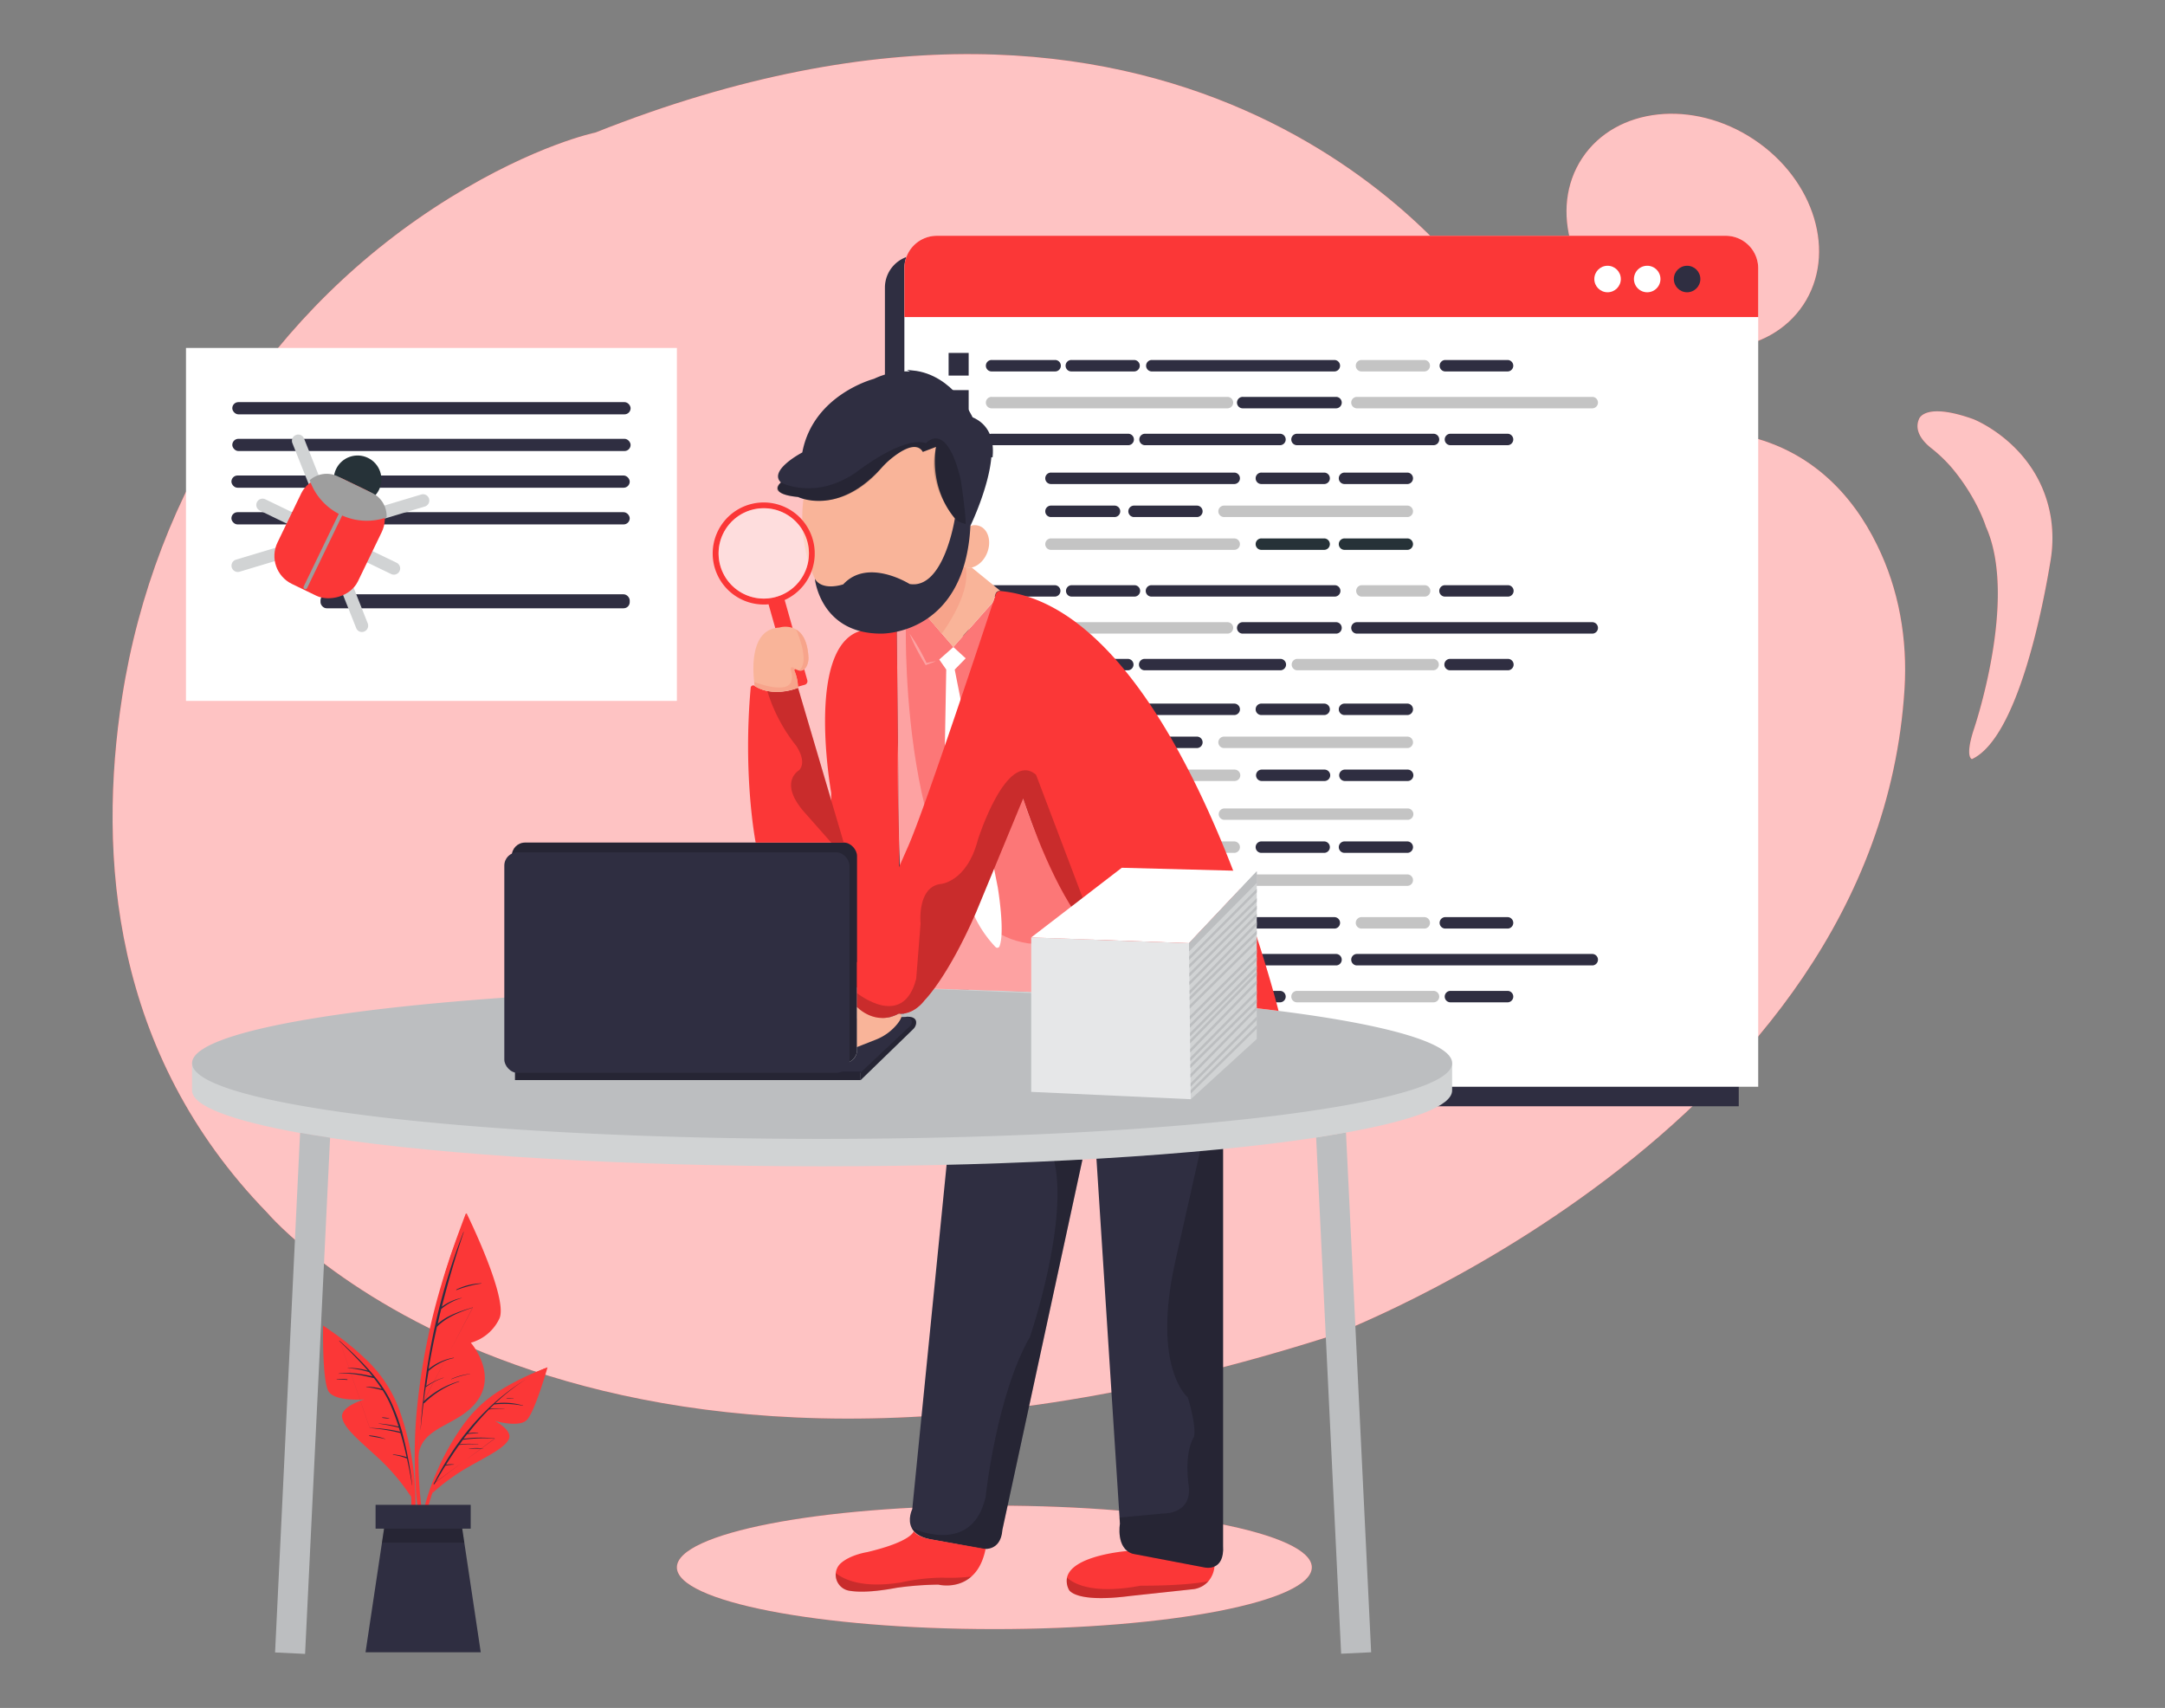 <svg id="fd256bf1-a72e-4c3c-9d25-391a7226779a" data-name="Layer 1" xmlns="http://www.w3.org/2000/svg" width="865.76" height="682.89" viewBox="0 0 865.76 682.89"><rect x="0" y="0" width="865.76" height="682.89" fill="#808080" stroke="none"/><ellipse cx="397.63" cy="626.68" rx="126.95" ry="24.68" fill="#FB3737"/><ellipse cx="397.63" cy="626.68" rx="126.95" ry="24.68" fill="#fff" opacity="0.7"/><path d="M48.83,278.77c-9.82,63.28-4,142.34,58,206.08,0,0,123.4,145.84,425.17,49.36,0,0,218.39-81.5,229.59-258.63,1.25-19.88-2.17-39.85-11-57.72C741,198.23,723.28,177.48,691.31,173c0,0-59.79-4.35-98-53.71-.93-1.2-1.81-2.42-2.7-3.66C579.79,100.66,470.88-39.52,238.09,53c0,0-23.89,4.85-58.2,26.09C108.93,123,61.63,196.32,48.83,278.77Z" fill="#FB3737"/><ellipse cx="676.97" cy="92.56" rx="44.13" ry="53.05" transform="translate(225.38 605.32) rotate(-56.42)" fill="#FB3737"/><path d="M767.37,167.6s2-7.07,21.76,0c0,0,26.58,10.36,31.07,39.93a54,54,0,0,1-.24,16.79c-2.8,17.17-12.94,70.67-31.4,79.19,0,0-2.82-.56.57-11.3,0,0,18.14-52.56,5-81.66,0,0-3.45-11.45-13.72-23.63a59,59,0,0,0-8.26-7.85C769.25,176.77,765.3,172.5,767.37,167.6Z" fill="#FB3737"/><g opacity="0.7"><path d="M48.83,278.77c-9.82,63.28-4,142.34,58,206.08,0,0,123.4,145.84,425.17,49.36,0,0,218.39-81.5,229.59-258.63,1.25-19.88-2.17-39.85-11-57.72C741,198.23,723.28,177.48,691.31,173c0,0-59.79-4.35-98-53.71-.93-1.2-1.81-2.42-2.7-3.66C579.79,100.66,470.88-39.52,238.09,53c0,0-23.89,4.85-58.2,26.09C108.93,123,61.63,196.32,48.83,278.77Z" fill="#fff"/><ellipse cx="676.97" cy="92.56" rx="44.13" ry="53.05" transform="translate(225.38 605.32) rotate(-56.42)" fill="#fff"/><path d="M767.37,167.6s2-7.07,21.76,0c0,0,26.58,10.36,31.07,39.93a54,54,0,0,1-.24,16.79c-2.8,17.17-12.94,70.67-31.4,79.19,0,0-2.82-.56.57-11.3,0,0,18.14-52.56,5-81.66,0,0-3.45-11.45-13.72-23.63a59,59,0,0,0-8.26-7.85C769.25,176.77,765.3,172.5,767.37,167.6Z" fill="#fff"/></g><path d="M366.87,102H682.31a13,13,0,0,1,13,13h0V442.32H353.87V115a13,13,0,0,1,13-13Z" fill="#2f2e41"/><path d="M374.62,94.27H690.09a13,13,0,0,1,13,12.92V434.51H361.65V107.19A13,13,0,0,1,374.62,94.27Z" fill="#fff"/><path d="M374.62,94.27H690.09a13,13,0,0,1,13,12.92v19.59H361.65V107.19A13,13,0,0,1,374.62,94.27Z" fill="#FB3737"/><circle cx="642.85" cy="111.56" r="5.3" fill="#fff"/><path d="M664,111.56a5.3,5.3,0,1,0-5.3,5.3h0A5.3,5.3,0,0,0,664,111.56Z" fill="#fff"/><circle cx="674.65" cy="111.56" r="5.3" fill="#2f2e41"/><path d="M421.78,148.51h-25.1a2.29,2.29,0,1,1,0-4.57h25.1a2.29,2.29,0,1,1,0,4.57Z" fill="#2f2e41"/><path d="M491,163.26H396.68a2.29,2.29,0,1,1,0-4.57H491a2.29,2.29,0,0,1,0,4.57Z" fill="#c4c4c4"/><path d="M636.87,163.26H542.48a2.29,2.29,0,0,1,0-4.57h94.39a2.29,2.29,0,0,1,0,4.57Z" fill="#c4c4c4"/><path d="M534.41,163.26H497.1a2.29,2.29,0,1,1,0-4.57h37.31a2.29,2.29,0,0,1,0,4.57Z" fill="#2f2e41"/><path d="M451,178H396.68a2.29,2.29,0,1,1,0-4.57H451a2.29,2.29,0,1,1,0,4.57Z" fill="#2f2e41"/><path d="M512,178H457.74a2.29,2.29,0,0,1,0-4.57H512a2.29,2.29,0,0,1,0,4.57Z" fill="#2f2e41"/><path d="M573.09,178H518.81a2.29,2.29,0,1,1,0-4.57h54.28a2.29,2.29,0,1,1,0,4.57Z" fill="#2f2e41"/><path d="M603,178H579.87a2.29,2.29,0,0,1,0-4.57H603a2.29,2.29,0,0,1,0,4.57Z" fill="#2f2e41"/><path d="M453.65,148.51H428.56a2.29,2.29,0,1,1,0-4.57h25.09a2.29,2.29,0,0,1,0,4.57Z" fill="#2f2e41"/><path d="M603,148.51H577.83a2.29,2.29,0,0,1,0-4.57H603a2.29,2.29,0,0,1,0,4.57Z" fill="#2f2e41"/><path d="M569.7,148.51H544.6a2.29,2.29,0,1,1,0-4.57h25.1a2.29,2.29,0,0,1,0,4.57Z" fill="#c4c4c4"/><path d="M533.74,148.51H460.45a2.29,2.29,0,0,1,0-4.57h73.29a2.29,2.29,0,0,1,0,4.57Z" fill="#2f2e41"/><path d="M421.78,238.54h-25.1a2.28,2.28,0,1,1,0-4.56h25.1a2.28,2.28,0,1,1,0,4.56Z" fill="#2f2e41"/><path d="M491,253.34H396.68a2.29,2.29,0,1,1,0-4.57H491a2.29,2.29,0,0,1,0,4.57Z" fill="#c4c4c4"/><path d="M636.87,253.34H542.48a2.29,2.29,0,0,1,0-4.57h94.39a2.29,2.29,0,0,1,0,4.57Z" fill="#2f2e41"/><path d="M534.41,253.34H497.1a2.29,2.29,0,1,1,0-4.57h37.31a2.29,2.29,0,0,1,0,4.57Z" fill="#2f2e41"/><path d="M451,268H396.68a2.28,2.28,0,1,1,0-4.56H451a2.28,2.28,0,1,1,0,4.56Z" fill="#2f2e41"/><path d="M512,268H457.74a2.28,2.28,0,0,1,0-4.56H512a2.28,2.28,0,0,1,0,4.56Z" fill="#2f2e41"/><path d="M573.09,268H518.81a2.28,2.28,0,1,1,0-4.56h54.28a2.28,2.28,0,1,1,0,4.56Z" fill="#c4c4c4"/><path d="M603,268H579.87a2.28,2.28,0,0,1,0-4.56H603a2.28,2.28,0,0,1,0,4.56Z" fill="#2f2e41"/><path d="M453.65,238.54H428.56a2.28,2.28,0,1,1,0-4.56h25.09a2.28,2.28,0,1,1,0,4.56Z" fill="#2f2e41"/><path d="M603,238.54H577.83a2.28,2.28,0,0,1,0-4.56H603a2.28,2.28,0,0,1,0,4.56Z" fill="#2f2e41"/><path d="M569.7,238.54H544.6a2.28,2.28,0,1,1,0-4.56h25.1a2.28,2.28,0,0,1,0,4.56Z" fill="#c4c4c4"/><path d="M533.74,238.54H460.45a2.28,2.28,0,1,1,0-4.56h73.29a2.28,2.28,0,0,1,0,4.56Z" fill="#2f2e41"/><path d="M421.78,371.27h-25.1a2.29,2.29,0,1,1,0-4.57h25.1a2.29,2.29,0,1,1,0,4.57Z" fill="#263238"/><path d="M491,386H396.68a2.29,2.29,0,1,1,0-4.57H491a2.29,2.29,0,0,1,0,4.57Z" fill="#c4c4c4"/><path d="M636.87,386H542.48a2.29,2.29,0,0,1,0-4.57h94.39a2.29,2.29,0,0,1,0,4.57Z" fill="#2f2e41"/><path d="M534.41,386H497.1a2.29,2.29,0,1,1,0-4.57h37.31a2.29,2.29,0,0,1,0,4.57Z" fill="#2f2e41"/><path d="M451,400.76H396.68a2.29,2.29,0,1,1,0-4.57H451a2.29,2.29,0,1,1,0,4.57Z" fill="#263238"/><path d="M512,400.76H457.74a2.29,2.29,0,0,1,0-4.57H512a2.29,2.29,0,0,1,0,4.57Z" fill="#2f2e41"/><path d="M573.09,400.76H518.81a2.29,2.29,0,1,1,0-4.57h54.28a2.29,2.29,0,1,1,0,4.57Z" fill="#c4c4c4"/><path d="M603,400.76H579.87a2.29,2.29,0,0,1,0-4.57H603a2.29,2.29,0,0,1,0,4.57Z" fill="#2f2e41"/><path d="M453.65,371.27H428.56a2.29,2.29,0,1,1,0-4.57h25.09a2.29,2.29,0,0,1,0,4.57Z" fill="#263238"/><path d="M603,371.27H577.83a2.29,2.29,0,0,1,0-4.57H603a2.29,2.29,0,0,1,0,4.57Z" fill="#2f2e41"/><path d="M569.7,371.27H544.6a2.29,2.29,0,1,1,0-4.57h25.1a2.29,2.29,0,0,1,0,4.57Z" fill="#c4c4c4"/><path d="M533.74,371.27H460.45a2.29,2.29,0,0,1,0-4.57h73.29a2.29,2.29,0,0,1,0,4.57Z" fill="#2f2e41"/><path d="M562.91,193.53h-25.1a2.29,2.29,0,1,1,0-4.57h25.1a2.29,2.29,0,0,1,0,4.57Z" fill="#2f2e41"/><path d="M529.66,193.53h-25.1a2.29,2.29,0,1,1,0-4.57h25.1a2.29,2.29,0,0,1,0,4.57Z" fill="#2f2e41"/><path d="M493.7,193.53H420.43a2.29,2.29,0,1,1,0-4.57H493.7a2.29,2.29,0,0,1,0,4.57Z" fill="#2f2e41"/><path d="M562.91,219.85h-25.1a2.29,2.29,0,1,1,0-4.57h25.1a2.29,2.29,0,0,1,0,4.57Z" fill="#263238"/><path d="M529.66,219.85h-25.1a2.29,2.29,0,1,1,0-4.57h25.1a2.29,2.29,0,0,1,0,4.57Z" fill="#263238"/><path d="M493.7,219.85H420.43a2.29,2.29,0,1,1,0-4.57H493.7a2.29,2.29,0,0,1,0,4.57Z" fill="#c4c4c4"/><path d="M445.53,206.73h-25.1a2.29,2.29,0,1,1,0-4.57h25.1a2.29,2.29,0,1,1,0,4.57Z" fill="#2f2e41"/><path d="M478.78,206.73H453.65a2.29,2.29,0,1,1,0-4.57h25.12a2.29,2.29,0,0,1,0,4.57Z" fill="#2f2e41"/><path d="M562.91,206.73H489.64a2.29,2.29,0,1,1,0-4.57h73.27a2.29,2.29,0,0,1,0,4.57Z" fill="#c4c4c4"/><path d="M562.91,285.89h-25.1a2.29,2.29,0,1,1,0-4.57h25.1a2.29,2.29,0,0,1,0,4.57Z" fill="#2f2e41"/><path d="M529.66,285.89h-25.1a2.29,2.29,0,1,1,0-4.57h25.1a2.29,2.29,0,0,1,0,4.57Z" fill="#2f2e41"/><path d="M493.7,285.89H420.43a2.29,2.29,0,1,1,0-4.57H493.7a2.29,2.29,0,0,1,0,4.57Z" fill="#2f2e41"/><path d="M562.91,312.27h-25.1a2.28,2.28,0,1,1,0-4.56h25.1a2.28,2.28,0,1,1,0,4.56Z" fill="#2f2e41"/><path d="M529.66,312.27h-25.1a2.28,2.28,0,1,1,0-4.56h25.1a2.28,2.28,0,1,1,0,4.56Z" fill="#2f2e41"/><path d="M493.7,312.27H420.43a2.28,2.28,0,1,1,0-4.56H493.7a2.28,2.28,0,0,1,0,4.56Z" fill="#c4c4c4"/><path d="M445.53,299.09h-25.1a2.29,2.29,0,1,1,0-4.57h25.1a2.29,2.29,0,1,1,0,4.57Z" fill="#263238"/><path d="M478.78,299.09H453.65a2.29,2.29,0,1,1,0-4.57h25.12a2.29,2.29,0,0,1,0,4.57Z" fill="#2f2e41"/><path d="M562.91,299.09H489.64a2.29,2.29,0,1,1,0-4.57h73.27a2.29,2.29,0,0,1,0,4.57Z" fill="#c4c4c4"/><path d="M445.53,327.8h-25.1a2.28,2.28,0,1,1,0-4.56h25.1a2.28,2.28,0,1,1,0,4.56Z" fill="#263238"/><path d="M478.78,327.8H453.65a2.28,2.28,0,1,1,0-4.56h25.12a2.28,2.28,0,1,1,0,4.56Z" fill="#263238"/><path d="M562.91,327.8H489.64a2.28,2.28,0,1,1,0-4.56h73.27a2.28,2.28,0,1,1,0,4.56Z" fill="#c4c4c4"/><path d="M445.53,354.19h-25.1a2.29,2.29,0,1,1,0-4.57h25.1a2.29,2.29,0,1,1,0,4.57Z" fill="#263238"/><path d="M478.78,354.19H453.65a2.29,2.29,0,1,1,0-4.57h25.12a2.29,2.29,0,0,1,0,4.57Z" fill="#263238"/><path d="M562.91,354.19H489.64a2.29,2.29,0,1,1,0-4.57h73.27a2.29,2.29,0,0,1,0,4.57Z" fill="#c4c4c4"/><path d="M562.91,341h-25.1a2.29,2.29,0,1,1,0-4.57h25.1a2.29,2.29,0,0,1,0,4.57Z" fill="#2f2e41"/><path d="M529.66,341h-25.1a2.29,2.29,0,1,1,0-4.57h25.1a2.29,2.29,0,0,1,0,4.57Z" fill="#2f2e41"/><path d="M493.7,341H420.43a2.29,2.29,0,1,1,0-4.57H493.7a2.29,2.29,0,0,1,0,4.57Z" fill="#c4c4c4"/><rect x="379.34" y="141.11" width="8.02" height="9.06" fill="#2f2e41"/><rect x="379.34" y="155.98" width="8.02" height="9.06" fill="#2f2e41"/><rect x="379.34" y="170.86" width="8.02" height="9.06" fill="#2f2e41"/><rect x="379.34" y="185.75" width="8.02" height="9.06" fill="#2f2e41"/><rect x="379.34" y="200.62" width="8.02" height="9.06" fill="#2f2e41"/><rect x="379.34" y="215.49" width="8.02" height="9.06" fill="#2f2e41"/><rect x="379.34" y="230.37" width="8.02" height="9.06" fill="#2f2e41"/><rect x="379.34" y="245.26" width="8.02" height="9.06" fill="#2f2e41"/><rect x="379.34" y="260.13" width="8.02" height="9.06" fill="#2f2e41"/><rect x="379.34" y="275.01" width="8.02" height="9.06" fill="#2f2e41"/><rect x="379.34" y="289.88" width="8.02" height="9.06" fill="#2f2e41"/><rect x="379.34" y="304.77" width="8.02" height="9.06" fill="#2f2e41"/><rect x="379.34" y="319.64" width="8.02" height="9.06" fill="#2f2e41"/><rect x="379.34" y="334.52" width="8.02" height="9.06" fill="#2f2e41"/><rect x="379.34" y="349.39" width="8.02" height="9.06" fill="#2f2e41"/><rect x="379.34" y="364.28" width="8.02" height="9.06" fill="#2f2e41"/><rect x="379.34" y="379.15" width="8.02" height="9.06" fill="#2f2e41"/><rect x="379.34" y="394.03" width="8.02" height="9.06" fill="#2f2e41"/><path d="M485.65,626.33a10.43,10.43,0,0,1-2.45,5.93,9.73,9.73,0,0,1-5.8,3.12L452,638.11c-22.44,2.93-24.58-2.53-24.58-2.53a7.52,7.52,0,0,1-.74-4.78c1.94-9,24.14-10.66,24.14-10.66l30.85-.83Z" fill="#FB3737"/><path d="M483.2,632.26a9.73,9.73,0,0,1-5.8,3.12L452,638.11c-22.44,2.93-24.58-2.53-24.58-2.53a7.52,7.52,0,0,1-.74-4.78c2.81,2.53,10.58,6.77,29.41,3.21C456.12,634,472.6,634.22,483.2,632.26Z" opacity="0.2"/><path d="M489.09,618c.68,10.47-7.21,8.75-7.21,8.75L453,621.25c-6.87-2.06-5.15-12-5.15-12l-.16-2.49-9.45-146.86,42.21-2.27,8.64-.47Z" fill="#2f2e41"/><path d="M489.09,618c.68,10.47-7.21,8.75-7.21,8.75L453,621.25c-6.87-2.06-5.15-12-5.15-12l-.16-2.49,17.67-1.63s11.33.34,10-11c0,0-2.06-12.7,2.06-19.57,0,0,1.38-3.09-2.4-15.79,0,0-14.42-11.67-5.15-53.9l10.63-47.25,8.64-.47Z" opacity="0.2"/><path d="M432.88,463.54l-17.26,79.77-14.77,68.32c-.68,9.27-8.24,7.56-8.24,7.56l-20.77-3.78c-4.12-.84-6.23-2.55-7.22-4.42-1.86-3.51.18-7.6.18-7.6l14.08-141.1,42.47,1Z" fill="#2f2e41"/><path d="M394.13,619.31c-1.09,5.4-3.2,8.86-5.64,11-5.74,5.15-13.25,3.26-13.25,3.26a129,129,0,0,0-16.76,1.28c-9.54,1.8-15.37,1.76-18.89,1.16a6.47,6.47,0,0,1-5.36-7.07,6.11,6.11,0,0,1,2-3.91c3.82-3.42,10.5-4.44,10.5-4.44,18.2-4.32,18.69-8.43,18.69-8.43,1.33,2.41,6.38,3.21,6.38,3.21Z" fill="#FB3737"/><path d="M388.49,630.35c-5.74,5.15-13.25,3.26-13.25,3.26a129,129,0,0,0-16.76,1.28c-9.54,1.8-15.37,1.76-18.89,1.16a6.47,6.47,0,0,1-5.36-7.07c3.19,2.56,10.67,6.19,26.06,3.73a80.78,80.78,0,0,1,16.57-1.91A73.08,73.08,0,0,0,388.49,630.35Z" opacity="0.2"/><path d="M432.88,463.54l-17.26,79.77-14.77,68.32c-.68,9.27-8.24,7.56-8.24,7.56l-20.77-3.78c-4.12-.84-6.23-2.55-7.22-4.42,3.38,1.5,24.42,9.82,29.51-12.42,0,0,4.25-40.5,17.75-64.08,0,0,15.87-46.31,9.47-71.22Z" opacity="0.2"/><path d="M548.31,660.63l-12,.58-10-206.47q6.28-.94,11.93-2Z" fill="#bcbec0"/><path d="M580.69,425.07V436c0,6.23-15.62,12-42.42,16.83q-5.64,1-11.93,2c-46.15,7-117.51,11.5-197.6,11.5-79.57,0-150.53-4.43-196.7-11.36q-6.27-.94-11.92-1.94C92.77,448.1,76.8,442.25,76.8,436V425.07Z" fill="#d1d3d4"/><path d="M580.7,425.06c0,16.73-112.8,30.3-252,30.3S76.81,441.79,76.81,425.06s112.8-30.29,251.94-30.29q7,0,13.95.05v7.79s7.21,7.79,16.75,2.66c0,0,5.33,1.06,10.38-5.4a44.47,44.47,0,0,0,3.77-4.62c28.27.61,54.91,1.79,79.06,3.43,21.75,1.48,41.5,3.34,58.61,5.5C554.29,409.61,580.7,417,580.7,425.06Z" fill="#bcbec0"/><path d="M132,454.88l-10,206.4-12-.58,10-207.76Q125.76,453.95,132,454.88Z" fill="#bcbec0"/><path d="M344.17,431.85l21-20.38a3.76,3.76,0,0,0,1.16-2.2c.17-1.28-.32-2.86-3.85-2.74l-23.67,21.9h5.36Z" fill="#2f2e41"/><path d="M344.17,431.85l21-20.38a3.76,3.76,0,0,0,1.16-2.2c.17-1.28-.32-2.86-3.85-2.74l-23.67,21.9h5.36Z" opacity="0.2"/><path d="M370.33,246s-6.58,5.35-11.71,5.9l.44,43.42.39,39.43s.71,31.8,2.79,60.26c0,0,63.8,1.56,90.41,3.64,0,0-32.12-41.88-43.52-79.39l-12-78.52L381.24,258.7Z" fill="#FB3737"/><path d="M370.33,246s-6.58,5.35-11.71,5.9l.44,43.42.39,39.43s.71,31.8,2.79,60.26c0,0,63.8,1.56,90.41,3.64,0,0-32.12-41.88-43.52-79.39l-12-78.52L381.24,258.7Z" fill="#fff" opacity="0.32"/><path d="M370.33,246l10.91,12.67,15.85-17.93,1-3.15a1.73,1.73,0,0,1,2-1.3l-11.57-9.43a6.34,6.34,0,0,1-5.08-1.5S379.88,238.82,370.33,246Z" fill="#f9b499"/><path d="M370.33,246l6.28,7.3s11.81-15.55,9.56-26.41a5,5,0,0,1-2.73-1.53S379.88,238.29,370.33,246Z" fill="#f7a48b"/><path d="M358.62,251.93l.95,94.59L362.24,395l-29.86-.27V316.92S321,253.45,347.31,251.68A27.6,27.6,0,0,0,358.62,251.93Z" fill="#FB3737"/><path d="M378.39,267.71l-2.79-4,5.64-5,4.93,4.51-4.39,4.5L399,354.81s3,17.85.67,23.58a.94.94,0,0,1-1.55.27c-2.35-2.43-8.72-9.75-10.9-19.6l-9.37-60.92Z" fill="#fff"/><path d="M362.24,250.93s-2.5,118.85,48.93,126.27L438.92,379l13.73,19.73L362.24,395s-4.12-73.83-3.17-98.12l-.45-45Z" fill="#fff" opacity="0.32"/><path d="M374.31,264.35c-1.28.55-2.57,1-3.88,1.5l-.26.09-.17-.27q-1.8-3-3.39-6a64.13,64.13,0,0,1-2.87-6.31,65.41,65.41,0,0,1,3.71,5.85q1.71,3,3.2,6.13l-.43-.18C371.57,264.82,372.93,264.56,374.31,264.35Z" fill="#fff" opacity="0.32"/><path d="M373.6,395.25a44.47,44.47,0,0,1-3.77,4.62c-5.05,6.46-10.38,5.4-10.38,5.4-9.54,5.13-16.75-2.66-16.75-2.66v-7.79C353.18,394.88,363.5,395,373.6,395.25Z" fill="#bcbec0"/><rect x="204.67" y="336.89" width="138.03" height="88.18" rx="5.3" fill="#2f2e41"/><rect x="204.67" y="336.89" width="138.03" height="88.18" rx="5.3" opacity="0.2"/><path d="M332.38,429H344l20-18.85a2.07,2.07,0,0,0-1.49-3.57l-19.78.67v12.56s.2,4.74-5.3,5.31Z" fill="#2f2e41"/><rect x="205.95" y="428.43" width="138.21" height="3.42" fill="#2f2e41"/><rect x="205.95" y="428.43" width="138.21" height="3.42" opacity="0.2"/><path d="M359.44,405.28s2.7,0-.61,4.12a20.74,20.74,0,0,1-8.69,6.32l-7.44,2.93v-16S351.25,410.2,359.44,405.28Z" fill="#f9b499"/><path d="M511.27,404.18c-17.11-2.16-36.86-4-58.61-5.5q-4.4-6-8.82-12.45-3.6-5.25-6.91-10.39c-1.54-2.23-3.91-6.38-7.23-11.32-11.79-17.56-20.56-45.24-20.56-45.24l-18.81,45.49c-6.87,15.8-13,25.4-16.73,30.48a44.47,44.47,0,0,1-3.77,4.62c-5.05,6.46-10.38,5.4-10.38,5.4-9.54,5.13-16.75-2.66-16.75-2.66V384.86l20.48-46.52c7-15.86,31.28-89.55,35-100.72a1.88,1.88,0,0,1,2-1.3C471.59,243.16,511.27,404.18,511.27,404.18Z" fill="#FB3737"/><ellipse cx="353.49" cy="207.28" rx="32.68" ry="45.21" fill="#f9b499"/><ellipse cx="388.52" cy="218.5" rx="8.79" ry="6.7" transform="translate(43.89 501.19) rotate(-68.71)" fill="#f9b499"/><path d="M432.88,358.78l-3,6c-11.53-17.05-20.74-45.5-20.74-45.5l-18.81,45.49c-11.23,25.83-20.5,35.1-20.5,35.1-5.05,6.46-10.38,5.4-10.38,5.4-9.54,5.13-16.75-2.66-16.75-2.66v-5.55s18.41,14.88,23.67-5.69l1.76-22.1s-1.46-14,7.48-15.75c0,0,10.9-.22,15.49-17.94,0,0,11.38-35.88,23.2-25.82Z" opacity="0.2"/><polygon points="475.46 377.11 502.57 348.37 448.59 346.96 412.37 374.82 475.46 377.11" fill="#fff"/><polygon points="412.37 374.82 412.37 436.56 476.16 439.5 476.16 377.11 412.37 374.82" fill="#e6e7e8"/><polygon points="502.57 348.36 502.57 415.43 476.17 439.5 476.15 437.28 476.13 435.9 476.11 434.54 476.1 433.14 476.07 430.87 476.06 429.45 476.03 427.03 476.01 425.63 476 424.27 475.98 422.85 475.96 420.83 475.94 419.41 475.92 417.16 475.9 415.75 475.89 414.42 475.87 413.02 475.85 410.92 475.83 409.52 475.81 407.65 475.8 406.25 475.76 403.29 475.75 401.9 475.73 399.93 475.71 398.54 475.7 397.47 475.68 396.06 475.47 377.11 502.57 348.36" fill="#d1d3d4"/><polygon points="475.46 377.11 475.5 380.38 502.57 353.04 502.57 348.37 475.46 377.11" fill="#bcbec0"/><polygon points="475.57 387.04 475.56 385.65 502.57 359.12 502.57 360.52 475.57 387.04" fill="#bcbec0"/><polygon points="475.54 383.82 475.52 382.42 502.57 355.37 502.57 356.79 475.54 383.82" fill="#bcbec0"/><polygon points="475.61 390.52 475.6 389.12 502.57 362.15 502.57 363.56 475.61 390.52" fill="#bcbec0"/><polygon points="475.64 393.87 475.59 392.51 502.57 365.35 502.57 366.77 475.64 393.87" fill="#bcbec0"/><polygon points="502.57 368.57 502.57 370 475.7 397.47 475.68 396.06 502.57 368.57" fill="#bcbec0"/><polygon points="502.57 372.08 502.57 373.49 475.73 399.93 475.71 398.54 502.57 372.08" fill="#bcbec0"/><polygon points="502.57 375.36 502.57 376.77 475.76 403.29 475.75 401.9 502.57 375.36" fill="#bcbec0"/><polygon points="502.57 379.68 502.57 381.1 475.81 407.65 475.8 406.25 502.57 379.68" fill="#bcbec0"/><polygon points="502.57 382.71 502.57 384.13 475.85 410.92 475.83 409.52 502.57 382.71" fill="#bcbec0"/><polygon points="502.57 386.14 502.57 387.56 475.89 414.42 475.87 413.02 502.57 386.14" fill="#bcbec0"/><polygon points="502.57 388.56 502.57 389.98 475.92 417.16 475.9 415.75 502.57 388.56" fill="#bcbec0"/><polygon points="502.57 391.91 502.57 393.36 475.96 420.83 475.94 419.41 502.57 391.91" fill="#bcbec0"/><polygon points="502.57 396 502.57 397.41 476 424.27 475.98 422.85 502.57 396" fill="#bcbec0"/><polygon points="502.57 399.44 502.57 400.84 476.03 427.03 476.01 425.63 502.57 399.44" fill="#bcbec0"/><polygon points="502.57 402.42 502.57 403.85 476.07 430.87 476.06 429.45 502.57 402.42" fill="#bcbec0"/><polygon points="502.57 406.42 502.57 407.84 476.11 434.54 476.1 433.14 502.57 406.42" fill="#bcbec0"/><polygon points="502.57 409.89 502.57 411.28 476.15 437.28 476.13 435.9 502.57 409.89" fill="#bcbec0"/><path d="M337.39,336.89h-35.2s-5.19-26.34-2-61.86a1,1,0,0,1,1.6-.78,15.12,15.12,0,0,0,5,2A21.71,21.71,0,0,0,319.12,275Z" fill="#FB3737"/><path d="M337.39,336.89h-5l-10.67-12.08c-10.66-12.08-2.19-16.82-2.19-16.82,3.39-3.62-1.24-9.93-1.24-9.93a65.74,65.74,0,0,1-11.45-21.78A21.71,21.71,0,0,0,319.12,275Z" opacity="0.2"/><path d="M396.47,182.35c-.92,12.42-8.41,27.88-8.41,27.88-2.19,44-35.75,43.11-35.75,43.11-24.3,0-26.46-21.93-26.46-21.93,3.07,5.12,11.36,2.23,11.36,2.23,9.84-10.7,26.53-.14,26.53-.14,13.73,2.3,18.1-26.22,18.1-26.22-10.83-13.1-7.53-28.6-7.53-28.6l-5.29,2c-2.72-4.93-10.1.49-13.62,3.5a33.11,33.11,0,0,0-3,3c-17.42,19.39-33.26,11.53-33.26,11.53-12.59-1.2-6.85-5.8-6.85-5.8-5.17-4.85,8.54-12,8.54-12,4.34-23.17,28.64-29.43,28.64-29.43a30.16,30.16,0,0,1,15.43-2.89c16.15,1.61,23.64,18.61,23.64,18.61C395.14,170,397,175.88,396.47,182.35Z" fill="#2f2e41"/><path d="M312.28,192.92s13.65,7.43,30.41-4.29c0,0,18.28-14.45,27.64-11.43,0,0,8-9.66,13.84,14.46,0,0,2.06,13.28,2,17.84,0,0-3-.55-4.29-2.22,0,0-11.82-13.13-7.53-28.6l-5.29,2s-4-7.21-16.64,6.53c0,0-13.3,18.17-33.26,11.52C319.12,198.71,306.24,197.78,312.28,192.92Z" opacity="0.2"/><path d="M396.47,182.35c-11.68.81-10-10.86-10-10.86-4.43-12.57-21.57-22.89-21.57-22.89,16.15,1.61,23.64,18.61,23.64,18.61C395.14,170,397,175.88,396.47,182.35Z" fill="none" stroke="#2f2e41" stroke-miterlimit="10"/><path d="M313.78,239.9a20.4,20.4,0,1,0-8.35,1.8c.64,0,1.27,0,1.9-.1l9.1,32.19a1.47,1.47,0,0,0,1.81,1l3.59-1a1.48,1.48,0,0,0,1-1.82Zm-8.35-.56a18.07,18.07,0,1,1,18.06-18.07A18.06,18.06,0,0,1,305.43,239.34Z" fill="#FB3737"/><circle cx="305.43" cy="221.27" r="18.06" fill="#fff" opacity="0.43"/><path d="M322.84,265.69c-.5,1.35-1.5,2.83-3.44,2.36a4.51,4.51,0,0,1-1.15-.46.41.41,0,0,0-.59.52,18.18,18.18,0,0,1,1.46,6.84s-9.93,4.06-17.3-.7c0,0-.11-.61-.23-1.63-.61-5.2-1.53-21.1,10-21.69a9,9,0,0,1,6.8.76c2.36,1.4,4.51,4.46,4.91,10.85A7.64,7.64,0,0,1,322.84,265.69Z" fill="#f9b499"/><path d="M322.84,265.69c-.5,1.35-1.5,2.83-3.44,2.36h0c4.94-3.16-1.05-16.35-1.05-16.35h0c2.36,1.4,4.51,4.46,4.91,10.85A7.64,7.64,0,0,1,322.84,265.69Z" fill="#f7a48b"/><path d="M319.12,275s-9.93,4.06-17.3-.7c0,0-.11-.61-.23-1.63,0,0,12.78,5,14.72,0a6.64,6.64,0,0,0,0-4.48s-.69-2.74,1.94-.55a.41.41,0,0,0-.59.52A18.18,18.18,0,0,1,319.12,275Z" fill="#f7a48b"/><rect x="201.67" y="340.78" width="138.03" height="88.18" rx="5.3" fill="#2f2e41"/><rect x="74.37" y="139.12" width="196.31" height="141.12" fill="#fff"/><rect x="128.17" y="237.62" width="123.65" height="5.59" rx="2.45" fill="#2f2e41"/><rect x="92.54" y="204.79" width="159.28" height="4.89" rx="2.45" fill="#2f2e41"/><rect x="92.54" y="190.12" width="159.28" height="4.89" rx="2.45" fill="#2f2e41"/><rect x="92.89" y="175.45" width="159.28" height="4.89" rx="2.45" fill="#2f2e41"/><rect x="92.89" y="160.78" width="159.28" height="4.89" rx="2.45" fill="#2f2e41"/><path d="M117.69,210.81l-13.78-6.66a2.51,2.51,0,1,1,2.19-4.52l13.77,6.65a2.51,2.51,0,0,1-2.18,4.53Z" fill="#d1d3d4"/><path d="M125.41,196.68a2.5,2.5,0,0,1-1.25-1.33l-7.28-18.28a2.51,2.51,0,0,1,4.66-1.85l7.27,18.27a2.52,2.52,0,0,1-1.42,3.26,2.57,2.57,0,0,1-2-.07Z" fill="#d1d3d4"/><path d="M94,228.44a2.51,2.51,0,0,1,.37-4.67l18.82-5.65a2.51,2.51,0,0,1,1.45,4.81l-18.83,5.66A2.47,2.47,0,0,1,94,228.44Z" fill="#d1d3d4"/><path d="M142.7,222.89l13.78,6.66a2.51,2.51,0,0,0,2.18-4.52l-13.77-6.66a2.51,2.51,0,1,0-2.19,4.52Z" fill="#d1d3d4"/><path d="M149,208.07a2.46,2.46,0,0,0,1.88.16l18.83-5.66a2.51,2.51,0,1,0-1.28-4.85l-.16.05-18.84,5.66a2.52,2.52,0,0,0-1.68,3.12A2.59,2.59,0,0,0,149,208.07Z" fill="#d1d3d4"/><path d="M143.62,252.44a2.52,2.52,0,0,0,3.43-3.2L139.84,231a2.51,2.51,0,0,0-4.66,1.85l7.26,18.27A2.58,2.58,0,0,0,143.62,252.44Z" fill="#d1d3d4"/><circle cx="143" cy="191.67" r="9.53" transform="translate(-91.8 237.02) rotate(-64.21)" fill="#263238"/><rect x="108.45" y="196.97" width="46.71" height="35.72" rx="12.42" transform="translate(-118.97 240.03) rotate(-64.21)" fill="#FB3737"/><path d="M136.17,205.8a24.09,24.09,0,0,0,18.42,1.08,10.27,10.27,0,0,0-5.78-9.78l-13.71-6.62A10.24,10.24,0,0,0,123.85,192,24.07,24.07,0,0,0,136.17,205.8Z" fill="#9e9e9e"/><path d="M121.8,235.49a.78.78,0,0,1-.35-1l14-29a.76.76,0,0,1,1-.36.77.77,0,0,1,.36,1l-14,29A.77.77,0,0,1,121.8,235.49Z" fill="#9e9e9e"/><g id="a7862a00-469b-44fd-ae61-c4ba963a0724" data-name="freesvgillustration--Plant--inject-201"><path d="M166.05,590.74a193.26,193.26,0,0,1,.49-25.35,263.38,263.38,0,0,1,9.93-51.64c2.76-9.56,6.17-18.95,9.72-28.34.11-.29.68-.2.57.09-11,33.08-20,67.23-19.37,101.62.17,9.63,1.58,19.08,2.7,28.65,0,.26-.5.35-.57.09A115.85,115.85,0,0,1,166.05,590.74Z" fill="#FB3737"/><path d="M186.77,485.5s16.65,33.79,12.92,41.73a18,18,0,0,1-11.41,9.64s10.19,11.62,3.06,22.52-22.93,10.4-24,22.77C167.32,582.16,166.45,530.45,186.77,485.5Z" fill="#FB3737"/><path d="M169.13,560.81a.21.21,0,0,1,0-.19,255.24,255.24,0,0,1,16.19-68c0-.07.16,0,.13,0q-5,14.87-8.77,29.86a20.12,20.12,0,0,1,7.95-3.54s.08,0,0,.07a21.94,21.94,0,0,0-8.2,4.38c-.49,2-1,3.92-1.35,5.88,3.72-3.32,8.87-5,14-6.54m0,.09c-5.4,1.76-10.8,4-14.36,7.71q-1.92,8.4-3.34,16.87a21.72,21.72,0,0,1,10-4.54c.12,0,.19.12.06.14a22,22,0,0,0-10.06,5.16h0c-.33,2-.65,4-.94,6a27.14,27.14,0,0,1,6.89-3.33c.07,0,.11.07,0,.09a24.87,24.87,0,0,0-7,3.68h-.09c-.27,1.89-.56,3.79-.8,5.68a34.58,34.58,0,0,1,14.11-8c.11,0,.17.09.07.12a37.22,37.22,0,0,0-13.91,8.56.32.32,0,0,1-.35.09c-.36,2.91-.68,5.83-1,8.74-.4,4.37-.09,0-.08,0,.19-2.94.45-5.93.76-8.91Z" fill="#2f2e41"/><path d="M182.5,515.59a24.51,24.51,0,0,1,10-2.49c.08,0,.08.09,0,.1a46.37,46.37,0,0,0-9.87,2.59.15.15,0,0,1-.18,0S182.43,515.62,182.5,515.59Z" fill="#2f2e41"/><path d="M180.47,551.36a24.8,24.8,0,0,1,7.5-2.05.07.07,0,0,1,.07.06s0,0-.07,0a34,34,0,0,0-7.42,2.08A.08.08,0,0,1,180.47,551.36Z" fill="#2f2e41"/><path d="M130.12,530.75a104.77,104.77,0,0,1,18,14.53,52,52,0,0,1,11.79,19.07,111.09,111.09,0,0,1,6,44.25,87.37,87.37,0,0,1-5.2,24.4.35.35,0,0,1-.4.13.25.25,0,0,1-.17-.24A111.4,111.4,0,0,0,163.84,590c-1.62-14.11-4.71-29.53-14.73-41.46-5.47-6.47-12.54-11.81-19.52-17.27C129.23,530.91,129.77,530.5,130.12,530.75Z" fill="#FB3737"/><path d="M164.41,598.49a84.12,84.12,0,0,0-12.68-15.11c-7.69-7.14-14.24-12.26-14.92-16.71s9-7.15,9-7.15-11.65,1-14.35-3.08S129.2,530,129.2,530s19.8,13.15,27.9,30.47S164.41,598.49,164.41,598.49Z" fill="#FB3737"/><path d="M135.84,536.12c8.09,7.43,16.33,15.31,20.68,24.69a79,79,0,0,1,3.73,9.9h0c.21.66.42,1.34.61,2a.2.2,0,0,1,0,.11,154.68,154.68,0,0,1,4,21s-.08,0-.08,0c-.58-3.54-1.26-7.12-2.05-10.69h-.13a22,22,0,0,0-5.39-1.44c-.12,0-.09-.18,0-.17a24.19,24.19,0,0,1,5.39,1.08c-.71-3.24-1.52-6.47-2.48-9.63a72.74,72.74,0,0,0-12.27-2m0-.05A58.65,58.65,0,0,1,160,572.45c-.18-.54-.35-1.08-.51-1.63a77.84,77.84,0,0,0-8.1-1.6v-.07a49.72,49.72,0,0,1,8,1.25c-.89-2.75-1.87-5.48-3-8.15a43.51,43.51,0,0,0-3.37-6.35,60.45,60.45,0,0,0-6.61-1.35v-.09a22.23,22.23,0,0,1,6.21.86,48.54,48.54,0,0,0-3.11-4.31h0c-4.61-1.08-9.29-2.16-14.15-1.72a.06.06,0,0,1,0-.08l0,0c4.66-.69,9.12.13,13.6,1.08-.44-.56-.9-1.08-1.35-1.66A38.41,38.41,0,0,0,139,547s-.06-.07,0-.07a27.49,27.49,0,0,1,8.1,1.08c-3.52-4.08-7.46-8-11.37-11.78-.19-.17-.06-.27.13-.09Z" fill="#2f2e41"/><path d="M134.68,551.36a24.2,24.2,0,0,1,4.17.13c.16,0,.13.24,0,.24-1.35-.05-2.7-.22-4.13-.24a.08.08,0,0,1-.1,0S134.64,551.37,134.68,551.36Z" fill="#2f2e41"/><path d="M147.74,573.91a22.82,22.82,0,0,1,6.34,1.41v.08c-2.09-.53-4.23-.82-6.34-1.23a.13.13,0,1,1,0-.26Z" fill="#2f2e41"/><path d="M152.93,566.69a17.37,17.37,0,0,1,2.7.37c.09,0,0,.13,0,.13a17.4,17.4,0,0,1-2.7-.27.12.12,0,0,1-.1-.15A.14.14,0,0,1,152.93,566.69Z" fill="#2f2e41"/><path d="M217.93,547.15a101.76,101.76,0,0,0-18.34,9,51.29,51.29,0,0,0-14.44,13.68,102,102,0,0,0-16.06,35.23,72.23,72.23,0,0,0-1.88,20.79c0,.11.11.19.25.19a.22.22,0,0,0,.24-.19,95.91,95.91,0,0,1,7.84-35.72c4.84-11.26,11.23-23.39,22.45-31.56,6.1-4.44,13.22-7.63,20.24-11C218.65,547.43,218.31,547,217.93,547.15Z" fill="#FB3737"/><path d="M172.89,597a83.07,83.07,0,0,1,14.18-10.33c8.09-4.59,14.73-7.73,16.4-11.26s-5.57-7.28-5.57-7.28,9.27,2.67,12.56-.18,8.5-21.27,8.5-21.27-19.5,7.55-30.54,20.39S172.89,597,172.89,597Z" fill="#FB3737"/><path d="M173.45,593.24c8.09-16.13,19.68-31.12,37-41.85h0A85.8,85.8,0,0,0,198,561.1a26.7,26.7,0,0,1,11.15.87c.08,0,0,.11,0,.1a37.49,37.49,0,0,0-11.44-.53h-.12c-.59.55-1.17,1.08-1.75,1.7a43.33,43.33,0,0,1,5.92.09v.07a37.88,37.88,0,0,0-6.21.14,106.8,106.8,0,0,0-8.37,9.54,12.18,12.18,0,0,1,4-.13.07.07,0,1,1,0,.13,28.66,28.66,0,0,0-4.35.33c-.49.62-1,1.23-1.43,1.85a50.35,50.35,0,0,1,12.45-.13m0,.09a61.66,61.66,0,0,0-12.74.45c-.44.59-.85,1.21-1.28,1.8a34.09,34.09,0,0,1,7.42,0s.06.06,0,.09l0,0a34.94,34.94,0,0,0-7.65.2c-1.86,2.6-3.6,5.24-5.27,7.91a8.61,8.61,0,0,1,3.24-.13v.07a17.44,17.44,0,0,0-3.47.44c-1.5,2.41-2.93,4.84-4.29,7.27-.13.22-.61.11-.44-.11Z" fill="#2f2e41"/><path d="M187.49,579.21a19.59,19.59,0,0,1,6,0m0,.08a58.45,58.45,0,0,0-5.92,0,.09.09,0,0,1-.07-.11l0,0Z" fill="#2f2e41"/><path d="M202.62,559.07a13.54,13.54,0,0,1,2.7-.12c.05,0,.07.06.05.1a.1.1,0,0,1-.05,0c-.9,0-1.78.11-2.7.16a.08.08,0,0,1-.07-.12A.11.11,0,0,1,202.62,559.07Z" fill="#2f2e41"/><polygon points="146.17 660.64 192.25 660.64 185.68 616.82 183.99 605.58 154.43 605.58 152.74 616.82 146.17 660.64" fill="#2f2e41"/><polygon points="152.74 616.82 185.68 616.82 183.99 605.58 154.43 605.58 152.74 616.82" opacity="0.2"/><rect x="150.19" y="601.68" width="38.04" height="9.52" fill="#2f2e41"/></g></svg>